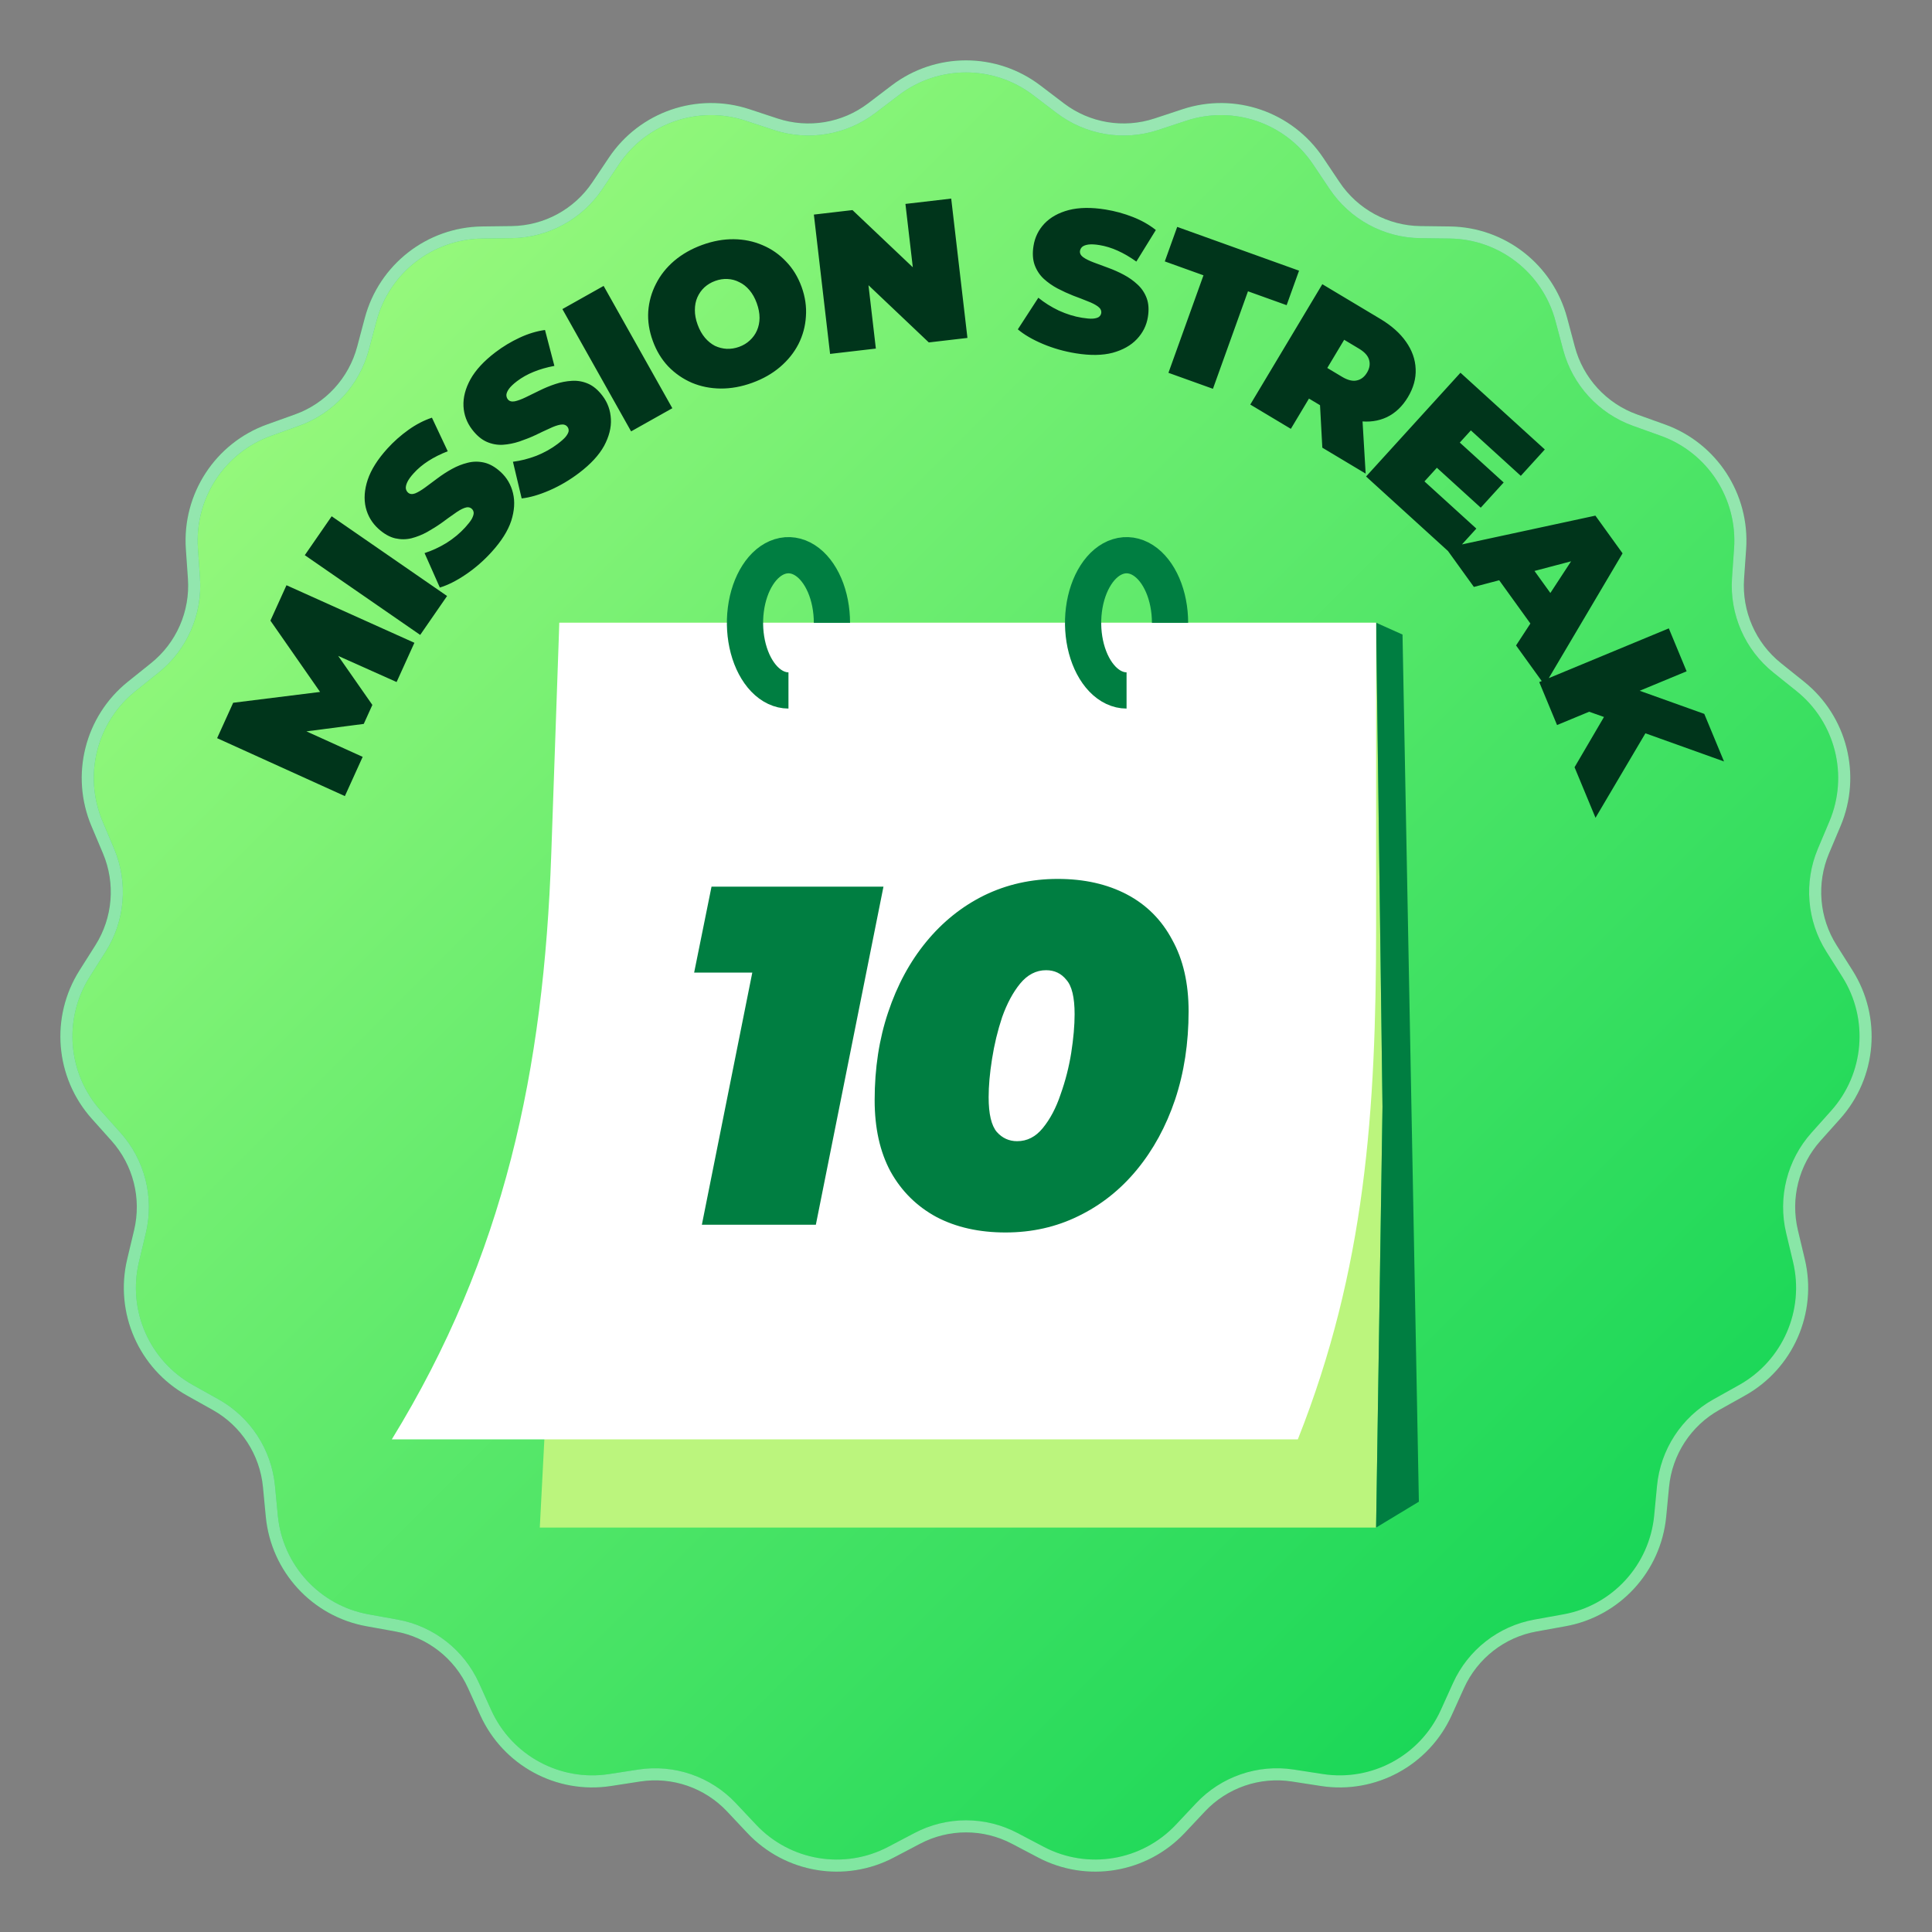 <svg width="120" height="120" viewBox="0 0 120 120" fill="none" xmlns="http://www.w3.org/2000/svg">
<rect x="0" y="0" width="120" height="120" fill="#808080" stroke="none"/>
<path d="M55.611 5.604C58.206 3.632 61.794 3.632 64.389 5.604L65.852 6.717C67.558 8.014 69.79 8.387 71.823 7.716L73.566 7.141C76.66 6.12 80.053 7.288 81.869 9.999L82.893 11.527C84.087 13.31 86.077 14.39 88.217 14.418L90.052 14.441C93.308 14.483 96.139 16.693 96.978 19.848L97.452 21.627C98.004 23.702 99.538 25.372 101.553 26.095L103.281 26.715C106.348 27.815 108.308 30.827 108.081 34.084L107.953 35.92C107.804 38.063 108.713 40.143 110.386 41.483L111.819 42.632C114.363 44.671 115.243 48.157 113.974 51.164L113.259 52.859C112.424 54.837 112.611 57.1 113.759 58.913L114.742 60.467C116.488 63.223 116.192 66.808 114.018 69.238L112.792 70.609C111.363 72.208 110.807 74.409 111.306 76.497L111.733 78.288C112.492 81.463 111.052 84.757 108.208 86.349L106.605 87.245C104.736 88.291 103.497 90.192 103.293 92.33L103.118 94.162C102.808 97.412 100.379 100.06 97.174 100.639L95.367 100.965C93.261 101.345 91.475 102.74 90.59 104.695L89.831 106.371C88.485 109.344 85.33 111.057 82.11 110.561L80.297 110.281C78.181 109.955 76.04 110.692 74.57 112.253L73.311 113.592C71.075 115.966 67.536 116.558 64.652 115.04L63.027 114.186C61.132 113.188 58.868 113.188 56.973 114.186L55.348 115.04C52.464 116.558 48.925 115.966 46.69 113.592L45.43 112.253C43.96 110.692 41.819 109.955 39.703 110.281L37.89 110.561C34.67 111.057 31.515 109.344 30.169 106.371L29.411 104.695C28.526 102.74 26.739 101.345 24.633 100.965L22.826 100.639C19.621 100.06 17.192 97.412 16.882 94.162L16.707 92.33C16.503 90.192 15.264 88.291 13.395 87.245L11.792 86.349C8.948 84.757 7.508 81.463 8.267 78.288L8.694 76.497C9.193 74.409 8.637 72.208 7.208 70.609L5.982 69.238C3.808 66.808 3.512 63.223 5.258 60.467L6.241 58.913C7.389 57.1 7.576 54.837 6.741 52.859L6.026 51.164C4.757 48.157 5.637 44.671 8.181 42.632L9.614 41.483C11.287 40.143 12.196 38.063 12.047 35.92L11.919 34.084C11.692 30.827 13.652 27.815 16.719 26.715L18.447 26.095C20.462 25.372 21.995 23.702 22.548 21.627L23.021 19.848C23.861 16.693 26.692 14.483 29.948 14.441L31.783 14.418C33.923 14.39 35.913 13.31 37.107 11.527L38.131 9.999C39.947 7.288 43.34 6.12 46.434 7.141L48.177 7.716C50.21 8.387 52.442 8.014 54.148 6.717L55.611 5.604Z" fill="url(#paint0_linear_2729_13148)"/>
<path d="M55.611 5.604C58.206 3.632 61.794 3.632 64.389 5.604L65.852 6.717C67.558 8.014 69.79 8.387 71.823 7.716L73.566 7.141C76.66 6.12 80.053 7.288 81.869 9.999L82.893 11.527C84.087 13.31 86.077 14.39 88.217 14.418L90.052 14.441C93.308 14.483 96.139 16.693 96.978 19.848L97.452 21.627C98.004 23.702 99.538 25.372 101.553 26.095L103.281 26.715C106.348 27.815 108.308 30.827 108.081 34.084L107.953 35.92C107.804 38.063 108.713 40.143 110.386 41.483L111.819 42.632C114.363 44.671 115.243 48.157 113.974 51.164L113.259 52.859C112.424 54.837 112.611 57.1 113.759 58.913L114.742 60.467C116.488 63.223 116.192 66.808 114.018 69.238L112.792 70.609C111.363 72.208 110.807 74.409 111.306 76.497L111.733 78.288C112.492 81.463 111.052 84.757 108.208 86.349L106.605 87.245C104.736 88.291 103.497 90.192 103.293 92.33L103.118 94.162C102.808 97.412 100.379 100.06 97.174 100.639L95.367 100.965C93.261 101.345 91.475 102.74 90.59 104.695L89.831 106.371C88.485 109.344 85.33 111.057 82.11 110.561L80.297 110.281C78.181 109.955 76.04 110.692 74.57 112.253L73.311 113.592C71.075 115.966 67.536 116.558 64.652 115.04L63.027 114.186C61.132 113.188 58.868 113.188 56.973 114.186L55.348 115.04C52.464 116.558 48.925 115.966 46.69 113.592L45.43 112.253C43.96 110.692 41.819 109.955 39.703 110.281L37.89 110.561C34.67 111.057 31.515 109.344 30.169 106.371L29.411 104.695C28.526 102.74 26.739 101.345 24.633 100.965L22.826 100.639C19.621 100.06 17.192 97.412 16.882 94.162L16.707 92.33C16.503 90.192 15.264 88.291 13.395 87.245L11.792 86.349C8.948 84.757 7.508 81.463 8.267 78.288L8.694 76.497C9.193 74.409 8.637 72.208 7.208 70.609L5.982 69.238C3.808 66.808 3.512 63.223 5.258 60.467L6.241 58.913C7.389 57.1 7.576 54.837 6.741 52.859L6.026 51.164C4.757 48.157 5.637 44.671 8.181 42.632L9.614 41.483C11.287 40.143 12.196 38.063 12.047 35.92L11.919 34.084C11.692 30.827 13.652 27.815 16.719 26.715L18.447 26.095C20.462 25.372 21.995 23.702 22.548 21.627L23.021 19.848C23.861 16.693 26.692 14.483 29.948 14.441L31.783 14.418C33.923 14.39 35.913 13.31 37.107 11.527L38.131 9.999C39.947 7.288 43.34 6.12 46.434 7.141L48.177 7.716C50.21 8.387 52.442 8.014 54.148 6.717L55.611 5.604Z" stroke="#1FC159" stroke-width="0.75"/>
<path d="M55.611 5.604C58.206 3.632 61.794 3.632 64.389 5.604L65.852 6.717C67.558 8.014 69.79 8.387 71.823 7.716L73.566 7.141C76.66 6.12 80.053 7.288 81.869 9.999L82.893 11.527C84.087 13.31 86.077 14.39 88.217 14.418L90.052 14.441C93.308 14.483 96.139 16.693 96.978 19.848L97.452 21.627C98.004 23.702 99.538 25.372 101.553 26.095L103.281 26.715C106.348 27.815 108.308 30.827 108.081 34.084L107.953 35.92C107.804 38.063 108.713 40.143 110.386 41.483L111.819 42.632C114.363 44.671 115.243 48.157 113.974 51.164L113.259 52.859C112.424 54.837 112.611 57.1 113.759 58.913L114.742 60.467C116.488 63.223 116.192 66.808 114.018 69.238L112.792 70.609C111.363 72.208 110.807 74.409 111.306 76.497L111.733 78.288C112.492 81.463 111.052 84.757 108.208 86.349L106.605 87.245C104.736 88.291 103.497 90.192 103.293 92.33L103.118 94.162C102.808 97.412 100.379 100.06 97.174 100.639L95.367 100.965C93.261 101.345 91.475 102.74 90.59 104.695L89.831 106.371C88.485 109.344 85.33 111.057 82.11 110.561L80.297 110.281C78.181 109.955 76.04 110.692 74.57 112.253L73.311 113.592C71.075 115.966 67.536 116.558 64.652 115.04L63.027 114.186C61.132 113.188 58.868 113.188 56.973 114.186L55.348 115.04C52.464 116.558 48.925 115.966 46.69 113.592L45.43 112.253C43.96 110.692 41.819 109.955 39.703 110.281L37.89 110.561C34.67 111.057 31.515 109.344 30.169 106.371L29.411 104.695C28.526 102.74 26.739 101.345 24.633 100.965L22.826 100.639C19.621 100.06 17.192 97.412 16.882 94.162L16.707 92.33C16.503 90.192 15.264 88.291 13.395 87.245L11.792 86.349C8.948 84.757 7.508 81.463 8.267 78.288L8.694 76.497C9.193 74.409 8.637 72.208 7.208 70.609L5.982 69.238C3.808 66.808 3.512 63.223 5.258 60.467L6.241 58.913C7.389 57.1 7.576 54.837 6.741 52.859L6.026 51.164C4.757 48.157 5.637 44.671 8.181 42.632L9.614 41.483C11.287 40.143 12.196 38.063 12.047 35.92L11.919 34.084C11.692 30.827 13.652 27.815 16.719 26.715L18.447 26.095C20.462 25.372 21.995 23.702 22.548 21.627L23.021 19.848C23.861 16.693 26.692 14.483 29.948 14.441L31.783 14.418C33.923 14.39 35.913 13.31 37.107 11.527L38.131 9.999C39.947 7.288 43.34 6.12 46.434 7.141L48.177 7.716C50.21 8.387 52.442 8.014 54.148 6.717L55.611 5.604Z" stroke="url(#paint1_linear_2729_13148)" stroke-opacity="0.6" stroke-width="0.75"/>
<path d="M34.74 38.678H85.472L85.869 68.745L85.472 94.879H33.528L34.971 66.967L34.74 38.678Z" fill="#BBF57D"/>
<path d="M87.113 39.413L85.472 38.678L85.869 68.745L85.472 94.879L88.129 93.273L87.113 39.413Z" fill="#007E41"/>
<path d="M34.74 38.678H85.472L85.472 57.59C85.472 69 84.813 78.805 80.61 89.403H24.335C31.342 77.995 33.773 66.448 34.24 53.047L34.74 38.678Z" fill="white"/>
<path d="M43.594 76.071L47.284 57.621L49.744 60.411H43.114L44.194 55.071H54.874L50.674 76.071H43.594ZM62.456 76.551C60.816 76.551 59.386 76.231 58.166 75.591C56.946 74.931 55.996 73.991 55.316 72.771C54.656 71.551 54.326 70.071 54.326 68.331C54.326 66.351 54.606 64.531 55.166 62.871C55.726 61.191 56.516 59.731 57.536 58.491C58.556 57.251 59.756 56.291 61.136 55.611C62.536 54.931 64.056 54.591 65.696 54.591C67.336 54.591 68.766 54.911 69.986 55.551C71.206 56.191 72.146 57.131 72.806 58.371C73.486 59.591 73.826 61.071 73.826 62.811C73.826 64.791 73.546 66.621 72.986 68.301C72.426 69.961 71.636 71.411 70.616 72.651C69.596 73.891 68.386 74.851 66.986 75.531C65.606 76.211 64.096 76.551 62.456 76.551ZM63.176 70.881C63.796 70.881 64.326 70.611 64.766 70.071C65.226 69.511 65.596 68.811 65.876 67.971C66.176 67.131 66.396 66.271 66.536 65.391C66.676 64.491 66.746 63.691 66.746 62.991C66.746 61.951 66.576 61.241 66.236 60.861C65.916 60.461 65.496 60.261 64.976 60.261C64.356 60.261 63.816 60.541 63.356 61.101C62.916 61.641 62.546 62.331 62.246 63.171C61.966 64.011 61.756 64.881 61.616 65.781C61.476 66.661 61.406 67.451 61.406 68.151C61.406 69.191 61.576 69.911 61.916 70.311C62.256 70.691 62.676 70.881 63.176 70.881Z" fill="#007E41"/>
<path d="M51.673 38.685C51.673 37.854 51.515 37.042 51.218 36.351C50.921 35.661 50.5 35.122 50.006 34.804C49.513 34.487 48.97 34.403 48.446 34.566C47.922 34.727 47.441 35.127 47.064 35.715C46.686 36.302 46.429 37.051 46.325 37.865C46.221 38.68 46.274 39.525 46.478 40.292C46.683 41.059 47.029 41.715 47.473 42.177C47.917 42.638 48.439 42.885 48.973 42.885" stroke="#007E41" stroke-width="2.25"/>
<path d="M72.673 38.685C72.673 37.854 72.515 37.042 72.218 36.351C71.921 35.661 71.5 35.122 71.006 34.804C70.513 34.487 69.97 34.403 69.446 34.566C68.922 34.727 68.441 35.127 68.064 35.715C67.686 36.302 67.429 37.051 67.325 37.865C67.221 38.68 67.274 39.525 67.478 40.292C67.683 41.059 68.029 41.715 68.473 42.177C68.917 42.638 69.439 42.885 69.973 42.885" stroke="#007E41" stroke-width="2.25"/>
<path d="M21.421 49.447L13.486 45.849L14.483 43.65L21.103 42.825L20.579 43.981L16.796 38.549L17.794 36.35L25.739 39.925L24.634 42.362L20.361 40.452L20.536 40.067L23.128 43.784L22.594 44.963L18.048 45.554L18.264 45.078L22.526 47.01L21.421 49.447ZM26.099 39.436L18.931 34.483L20.601 32.067L27.769 37.019L26.099 39.436ZM30.534 34.285C30.043 34.826 29.508 35.292 28.927 35.684C28.347 36.077 27.811 36.346 27.319 36.493L26.37 34.353C26.827 34.208 27.281 33.998 27.732 33.724C28.182 33.438 28.569 33.117 28.892 32.761C29.082 32.552 29.218 32.378 29.299 32.239C29.38 32.088 29.421 31.963 29.422 31.863C29.417 31.757 29.378 31.671 29.304 31.604C29.187 31.498 29.036 31.479 28.852 31.547C28.667 31.614 28.455 31.736 28.217 31.912C27.978 32.076 27.72 32.262 27.442 32.469C27.158 32.671 26.856 32.861 26.536 33.041C26.221 33.215 25.895 33.345 25.559 33.432C25.228 33.513 24.89 33.514 24.546 33.437C24.195 33.354 23.848 33.156 23.504 32.844C23.105 32.481 22.843 32.041 22.718 31.525C22.593 30.996 22.633 30.421 22.838 29.801C23.048 29.174 23.455 28.529 24.057 27.865C24.453 27.429 24.89 27.041 25.367 26.701C25.844 26.36 26.331 26.108 26.828 25.943L27.81 28.028C27.36 28.203 26.959 28.404 26.605 28.632C26.258 28.855 25.956 29.107 25.699 29.39C25.509 29.599 25.377 29.781 25.302 29.938C25.228 30.094 25.196 30.227 25.207 30.339C25.224 30.444 25.269 30.529 25.343 30.596C25.454 30.697 25.601 30.713 25.786 30.646C25.965 30.572 26.17 30.451 26.403 30.281C26.641 30.105 26.899 29.913 27.177 29.706C27.46 29.493 27.76 29.299 28.074 29.126C28.389 28.952 28.712 28.825 29.043 28.744C29.379 28.657 29.72 28.653 30.064 28.73C30.409 28.808 30.75 29 31.088 29.307C31.481 29.664 31.74 30.107 31.865 30.635C31.99 31.152 31.953 31.723 31.754 32.35C31.549 32.971 31.142 33.616 30.534 34.285ZM35.967 29.376C35.385 29.817 34.773 30.178 34.131 30.457C33.489 30.736 32.912 30.903 32.402 30.958L31.86 28.681C32.336 28.621 32.821 28.498 33.315 28.311C33.81 28.112 34.249 27.867 34.632 27.576C34.857 27.406 35.022 27.26 35.127 27.138C35.234 27.005 35.298 26.889 35.317 26.791C35.331 26.686 35.308 26.594 35.248 26.515C35.153 26.389 35.008 26.343 34.814 26.375C34.62 26.408 34.39 26.489 34.123 26.619C33.859 26.736 33.571 26.872 33.26 27.024C32.944 27.171 32.611 27.303 32.264 27.421C31.922 27.534 31.578 27.603 31.232 27.626C30.892 27.645 30.559 27.585 30.235 27.445C29.905 27.3 29.6 27.042 29.319 26.672C28.993 26.242 28.816 25.762 28.788 25.231C28.762 24.689 28.906 24.131 29.221 23.558C29.543 22.98 30.061 22.421 30.775 21.878C31.244 21.522 31.744 21.221 32.275 20.974C32.807 20.726 33.332 20.567 33.851 20.496L34.434 22.726C33.96 22.815 33.528 22.939 33.139 23.099C32.757 23.254 32.414 23.447 32.11 23.678C31.885 23.849 31.722 24.004 31.619 24.144C31.517 24.284 31.462 24.41 31.453 24.521C31.45 24.627 31.479 24.72 31.539 24.799C31.629 24.918 31.771 24.961 31.965 24.928C32.154 24.889 32.379 24.807 32.638 24.683C32.905 24.554 33.194 24.413 33.505 24.26C33.822 24.102 34.152 23.966 34.493 23.853C34.834 23.74 35.175 23.674 35.515 23.655C35.862 23.632 36.197 23.689 36.522 23.829C36.846 23.968 37.146 24.219 37.422 24.583C37.744 25.006 37.917 25.488 37.944 26.031C37.972 26.562 37.831 27.117 37.52 27.696C37.205 28.269 36.687 28.829 35.967 29.376ZM39.199 26.794L34.931 19.198L37.492 17.759L41.76 25.355L39.199 26.794ZM46.722 23.777C46.059 24.018 45.405 24.137 44.759 24.133C44.121 24.126 43.526 24.007 42.974 23.775C42.419 23.535 41.929 23.197 41.505 22.759C41.089 22.319 40.77 21.791 40.546 21.174C40.319 20.55 40.225 19.94 40.264 19.343C40.308 18.736 40.468 18.166 40.742 17.633C41.014 17.093 41.392 16.616 41.877 16.201C42.37 15.784 42.948 15.455 43.611 15.214C44.282 14.97 44.936 14.851 45.574 14.858C46.212 14.865 46.809 14.988 47.364 15.228C47.916 15.46 48.4 15.796 48.816 16.236C49.237 16.666 49.561 17.193 49.788 17.817C50.011 18.433 50.101 19.044 50.057 19.652C50.021 20.257 49.867 20.829 49.595 21.369C49.321 21.902 48.941 22.375 48.456 22.79C47.971 23.204 47.393 23.534 46.722 23.777ZM45.91 21.543C46.168 21.449 46.389 21.316 46.573 21.143C46.765 20.967 46.912 20.764 47.013 20.533C47.12 20.291 47.175 20.028 47.177 19.745C47.178 19.453 47.119 19.148 47.003 18.828C46.887 18.508 46.737 18.241 46.553 18.025C46.365 17.802 46.155 17.636 45.921 17.526C45.692 17.406 45.447 17.341 45.187 17.329C44.935 17.315 44.68 17.355 44.423 17.448C44.165 17.542 43.941 17.676 43.748 17.852C43.564 18.025 43.419 18.232 43.312 18.474C43.211 18.705 43.16 18.966 43.16 19.258C43.157 19.541 43.214 19.843 43.33 20.163C43.446 20.483 43.598 20.754 43.785 20.977C43.969 21.193 44.176 21.361 44.405 21.481C44.639 21.59 44.882 21.652 45.134 21.666C45.394 21.677 45.653 21.636 45.91 21.543ZM51.558 21.982L50.551 13.328L52.949 13.049L57.964 17.803L56.851 17.933L56.238 12.666L59.081 12.335L60.089 20.989L57.69 21.269L52.676 16.514L53.788 16.385L54.401 21.651L51.558 21.982ZM66.824 21.945C66.103 21.829 65.42 21.635 64.774 21.363C64.129 21.09 63.611 20.788 63.219 20.456L64.493 18.493C64.865 18.797 65.288 19.063 65.764 19.291C66.25 19.512 66.73 19.661 67.205 19.737C67.484 19.782 67.703 19.801 67.864 19.793C68.035 19.779 68.162 19.745 68.246 19.691C68.332 19.629 68.383 19.549 68.399 19.451C68.424 19.295 68.358 19.159 68.2 19.041C68.043 18.923 67.825 18.812 67.548 18.708C67.28 18.598 66.983 18.483 66.658 18.363C66.334 18.235 66.009 18.086 65.683 17.916C65.366 17.747 65.079 17.545 64.823 17.311C64.575 17.077 64.389 16.795 64.266 16.464C64.144 16.125 64.12 15.726 64.194 15.268C64.28 14.735 64.505 14.276 64.87 13.889C65.245 13.496 65.748 13.215 66.38 13.048C67.021 12.883 67.783 12.871 68.668 13.014C69.249 13.108 69.813 13.262 70.358 13.476C70.904 13.69 71.381 13.96 71.791 14.287L70.58 16.247C70.188 15.966 69.8 15.739 69.416 15.568C69.04 15.398 68.663 15.283 68.287 15.222C68.008 15.177 67.783 15.166 67.611 15.188C67.439 15.211 67.31 15.258 67.223 15.328C67.144 15.399 67.097 15.484 67.081 15.582C67.057 15.73 67.124 15.862 67.282 15.98C67.441 16.09 67.654 16.196 67.924 16.298C68.201 16.402 68.503 16.513 68.828 16.633C69.161 16.754 69.487 16.899 69.804 17.068C70.122 17.237 70.404 17.438 70.653 17.671C70.909 17.906 71.099 18.189 71.222 18.519C71.345 18.85 71.37 19.241 71.297 19.692C71.213 20.216 70.983 20.675 70.609 21.068C70.244 21.455 69.745 21.736 69.111 21.911C68.479 22.078 67.717 22.089 66.824 21.945ZM72.574 23.156L74.75 17.1L72.348 16.237L73.118 14.093L80.686 16.812L79.915 18.955L77.514 18.093L75.338 24.149L72.574 23.156ZM77.657 25.128L82.132 17.652L85.731 19.806C86.429 20.224 86.962 20.698 87.331 21.228C87.708 21.763 87.907 22.327 87.929 22.921C87.955 23.507 87.795 24.088 87.45 24.665C87.105 25.242 86.668 25.657 86.139 25.911C85.614 26.157 85.029 26.238 84.384 26.152C83.747 26.07 83.079 25.82 82.381 25.402L80.181 24.085L81.923 23.721L80.177 26.636L77.657 25.128ZM82.132 27.806L81.925 23.983L84.595 25.581L84.823 29.417L82.132 27.806ZM81.756 23.998L81.319 22.184L83.359 23.405C83.708 23.614 84.011 23.689 84.269 23.631C84.533 23.576 84.746 23.414 84.908 23.143C85.07 22.873 85.113 22.608 85.036 22.349C84.966 22.095 84.756 21.863 84.407 21.654L82.368 20.433L84.173 19.962L81.756 23.998ZM90.523 27.354L93.396 29.968L91.972 31.533L89.099 28.919L90.523 27.354ZM88.476 29.901L91.699 32.832L90.208 34.471L84.849 29.596L90.712 23.151L95.951 27.917L94.46 29.556L91.358 26.733L88.476 29.901ZM89.798 34.032L99.093 32.027L100.781 34.369L95.941 42.554L94.165 40.09L98.457 33.528L99.126 34.457L91.545 36.455L89.798 34.032ZM92.354 34.982L94.507 34.35L96.851 37.601L95.571 39.444L92.354 34.982ZM98.336 44.077L101.252 42.693L105.856 44.341L107.081 47.295L101.922 45.447L99.757 44.579L98.336 44.077ZM95.605 42.366L103.653 39.029L104.759 41.696L96.711 45.034L95.605 42.366ZM97.798 47.655L99.944 43.99L102.536 44.977L99.1 50.794L97.798 47.655Z" fill="#00351B"/>
<defs>
<linearGradient id="paint0_linear_2729_13148" x1="4.5" y1="4.5" x2="115.5" y2="115.5" gradientUnits="userSpaceOnUse">
<stop stop-color="#AFFF83"/>
<stop offset="1" stop-color="#00D050"/>
</linearGradient>
<linearGradient id="paint1_linear_2729_13148" x1="60" y1="4.5" x2="60" y2="115.5" gradientUnits="userSpaceOnUse">
<stop stop-color="#EAFFEE"/>
<stop offset="1" stop-color="#C3FFD0"/>
</linearGradient>
</defs>
</svg>
